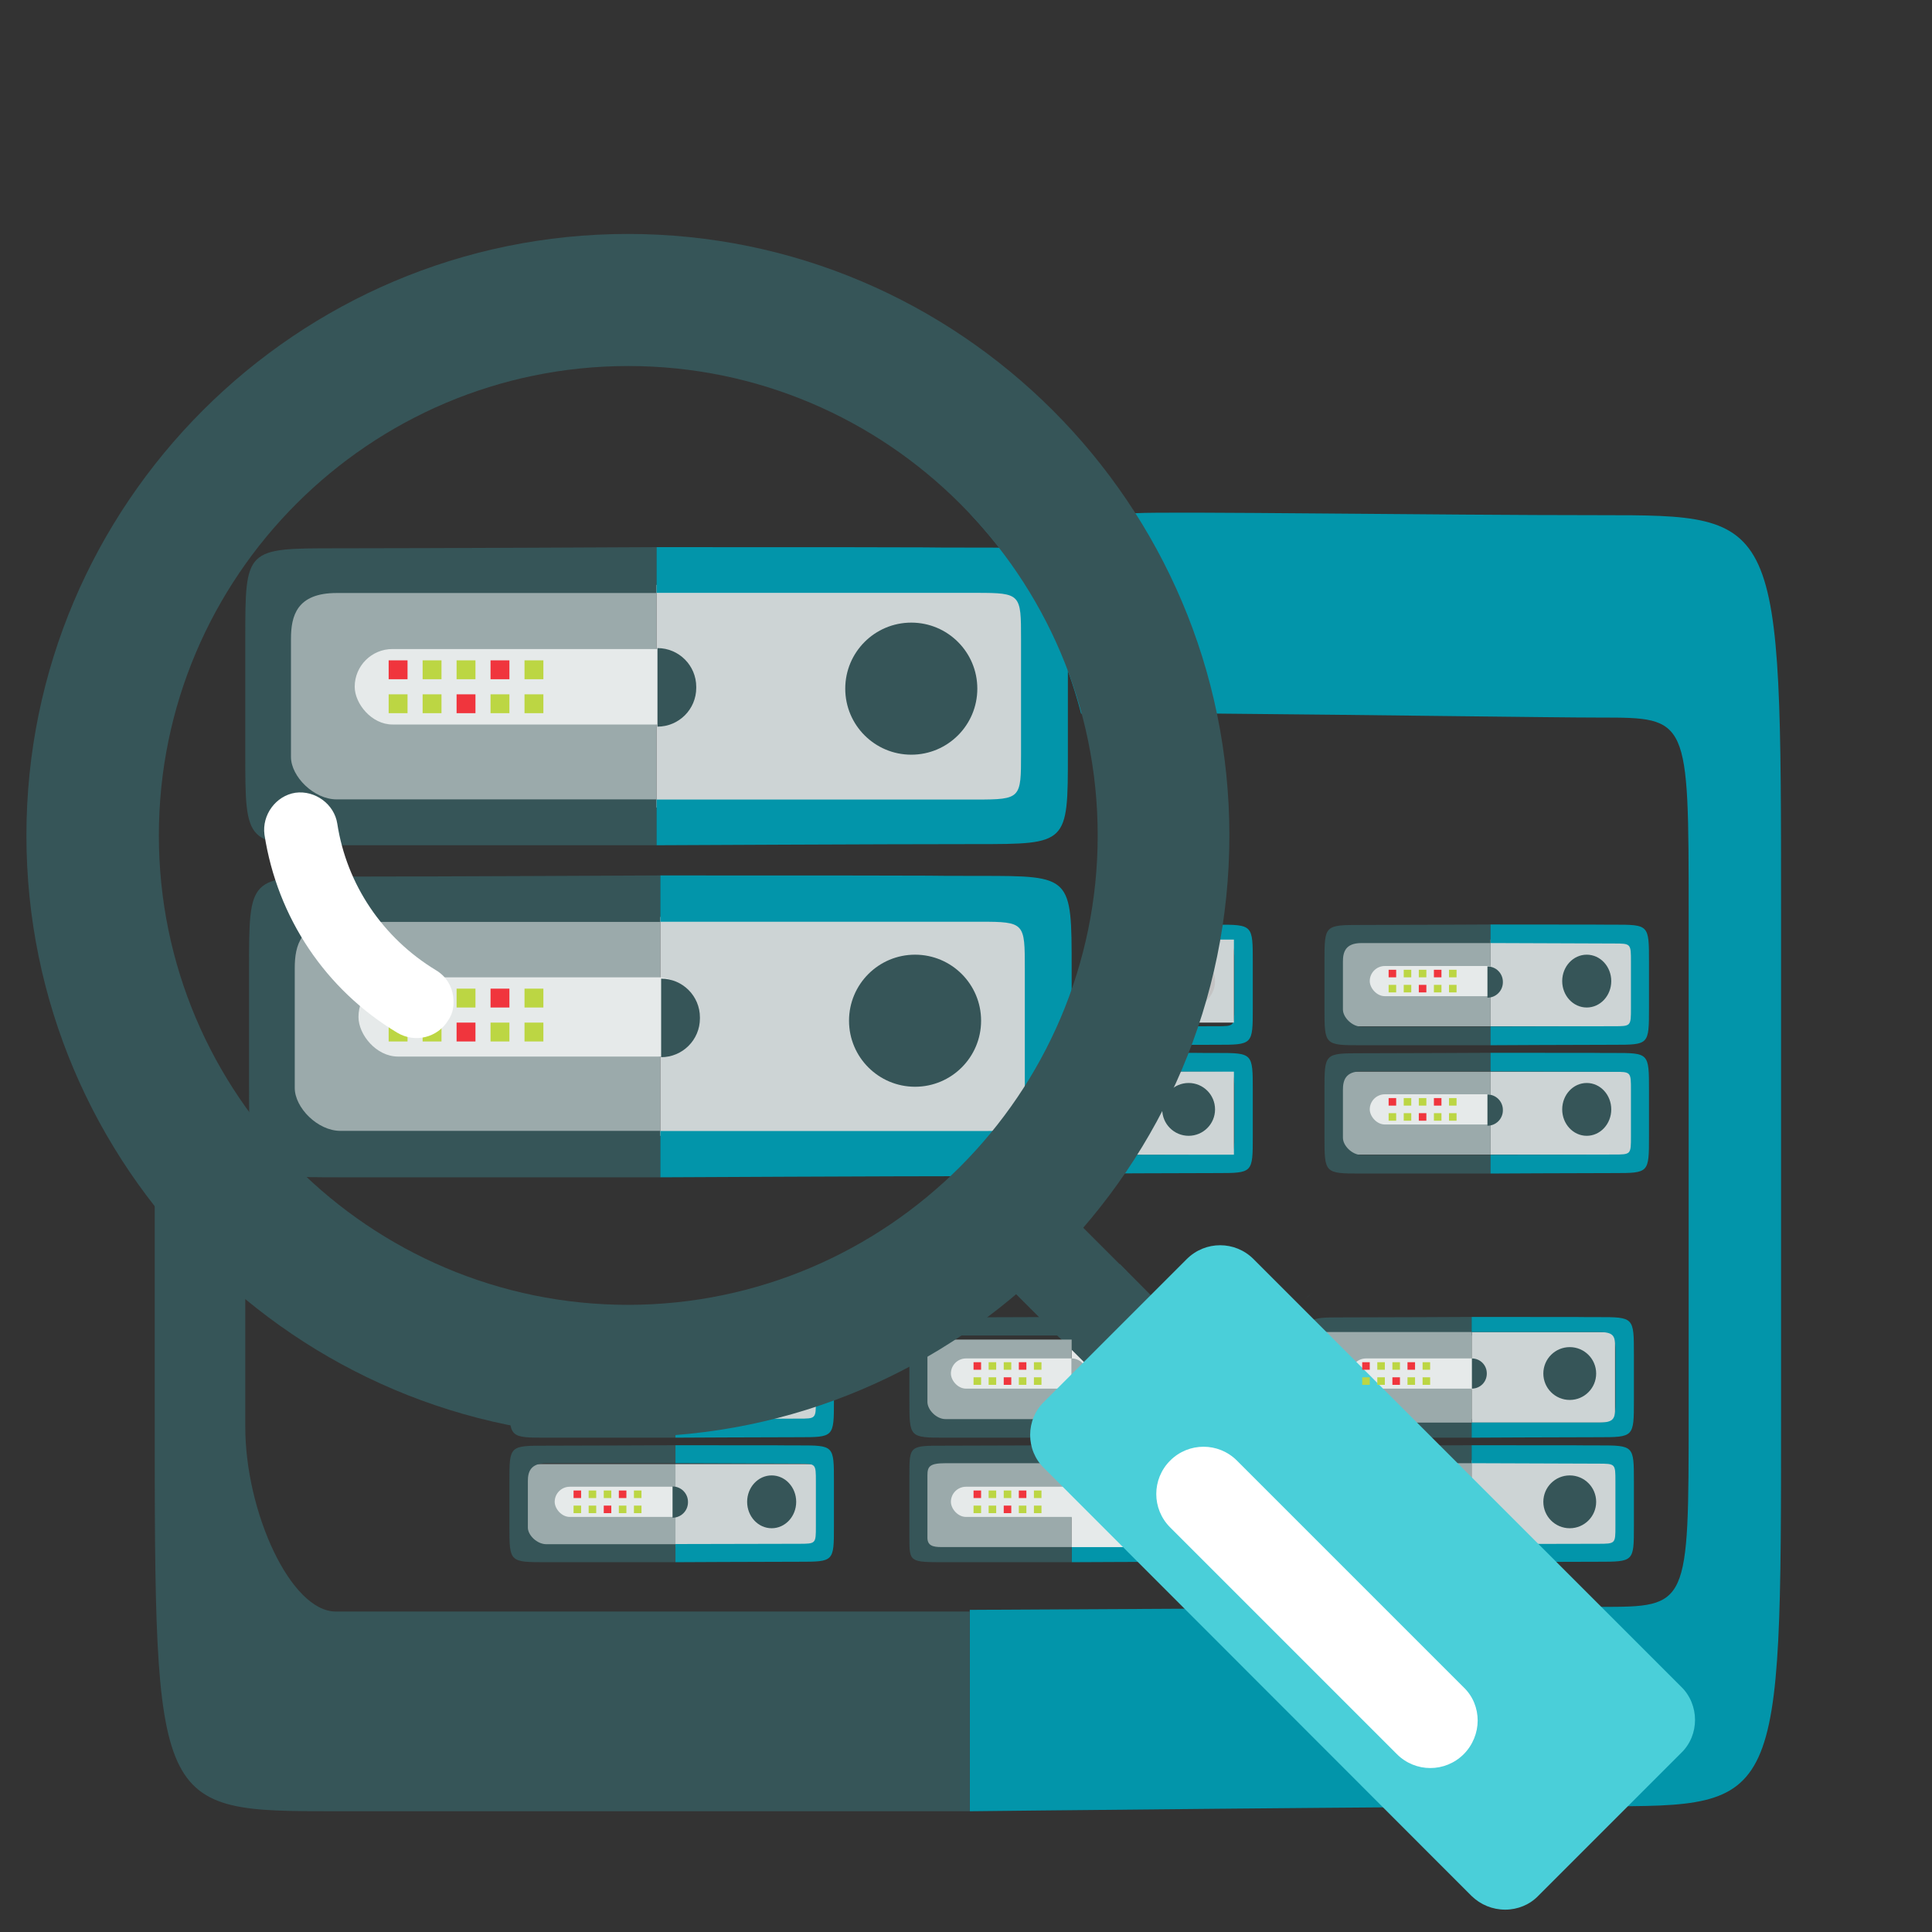<svg width="512" height="512" viewBox="0 0 512 512" fill="none" xmlns="http://www.w3.org/2000/svg">
<rect x="0" y="0" width="512" height="512" fill="#333333" stroke="none"/>
<rect x="179" y="353" width="38" height="23" fill="#CDD4D5"/>
<rect x="351" y="387" width="39" height="23" fill="#9BAAAB"/>
<rect x="390" y="387" width="39" height="23" fill="#CDD4D5"/>
<rect x="355" y="284" width="40" height="22" fill="#9BAAAB"/>
<rect x="395" y="284" width="38" height="22" fill="#CDD4D5"/>
<rect x="355" y="249" width="40" height="23" fill="#9BAAAB"/>
<rect x="395" y="249" width="38" height="23" fill="#CDD4D5"/>
<path d="M424.222 136.529C472 136.528 472 136.529 472 242.212V374.316C472 478.679 472 478.679 424.222 478.679C376.444 478.679 257 480 257 480V426.629C257 426.629 400.931 425.837 424.222 425.837C447.514 425.837 447.514 425.837 447.514 374.316V242.212C447.514 190.163 447.514 190.163 424.222 190.163C411.633 190.163 363.8 189.462 322.5 189.107C309.398 188.995 296.953 189.2 286.5 189.107C281.017 167.907 271 151 257 136C274.587 136 292 136.517 301 136C310 135.483 380.684 136.529 424.222 136.529Z" fill="#0295AA"/>
<rect x="179" y="388" width="38" height="22" fill="#CDD4D5"/>
<rect x="78" y="243" width="97" height="58" fill="#9BAAAB"/>
<rect x="77" y="155" width="97" height="59" fill="#9BAAAB"/>
<path d="M89 480C137 479.999 57.876 480 257 480L257 427.077L89 427.077C77 427.077 65 400.615 65 378.123L65 299L41 299L41 374.154C41 480 41 480.001 89 480Z" fill="#365558"/>
<path d="M148.883 381C150.021 381 151.158 381 179 381L179 376.077L144.778 376.077C142.333 376.077 139.889 373.615 139.889 371.523L139.889 358.846C139.889 356.385 140.5 353.923 144.778 353.923L179 353.923L179 349C179 349 154.556 349.123 144.778 349.123C135 349.123 135 349.123 135 358.846L135 371.154C135 381 135 381 144.778 381L148.883 381Z" fill="#365558"/>
<path d="M364.883 277C366.021 277 367.158 277 395 277L395 272.077L360.778 272.077C358.333 272.077 355.889 269.615 355.889 267.523L355.889 254.846C355.889 252.385 356.5 249.923 360.778 249.923L395 249.923L395 245C395 245 370.556 245.123 360.778 245.123C351 245.123 351 245.123 351 254.846L351 267.154C351 277 351 277 360.778 277L364.883 277Z" fill="#365558"/>
<path d="M317.444 349.049C307.889 349.049 323.64 349 284 349V353.916C284 353.916 312.786 354.038 317.444 354.038C322.103 354.038 322.103 354.038 322.103 358.88V371.169C322.103 375.962 322.103 375.962 317.444 375.962C312.786 375.962 284 376.035 284 376.035V381C284 381 307.889 380.877 317.444 380.877C327 380.877 327 380.877 327 371.169V358.88C327 349.049 327 349.049 317.444 349.049Z" fill="#0295AA"/>
<path d="M322.444 245.049C312.889 245.049 328.64 245 289 245V249.916C289 249.916 317.786 250.038 322.444 250.038C327.103 250.038 327.103 250.038 327.103 254.88V267.169C327.103 271.962 327.103 271.962 322.444 271.962C317.786 271.962 289 272.035 289 272.035V277C289 277 312.889 276.877 322.444 276.877C332 276.877 332 276.877 332 267.169V254.88C332 245.049 332 245.049 322.444 245.049Z" fill="#0295AA"/>
<path d="M427.667 245.049C418.333 245.049 433.719 245 395 245V249.916C395 249.916 423.117 250.038 427.667 250.038C432.217 250.038 432.217 250.038 432.217 254.88V267.169C432.217 271.962 432.217 271.962 427.667 271.962C423.117 271.962 395 272.035 395 272.035V277C395 277 418.333 276.877 427.667 276.877C437 276.877 437 276.877 437 267.169V254.88C437 245.049 437 245.049 427.667 245.049Z" fill="#0295AA"/>
<rect x="139" y="353" width="40" height="22" fill="#CDD4D5"/>
<rect x="284" y="353" width="39" height="22" fill="#E6EAEA"/>
<rect x="289" y="249" width="38" height="22" fill="#CDD4D5"/>
<rect x="147" y="360" width="35" height="8" rx="4" fill="#E6EAEA"/>
<rect x="363" y="256" width="35" height="8" rx="4" fill="#E6EAEA"/>
<circle cx="310" cy="364" r="7" fill="#C4C4C4"/>
<ellipse cx="204.5" cy="364" rx="6.5" ry="7" fill="#C4C4C4"/>
<circle cx="315" cy="260" r="7" fill="#C4C4C4"/>
<ellipse cx="420.5" cy="260" rx="6.5" ry="7" fill="#365558"/>
<path fill-rule="evenodd" clip-rule="evenodd" d="M389.632 368.275C391.891 368.275 393.722 366.444 393.722 364.185V364.082C393.722 361.823 391.891 359.992 389.632 359.992V368.275Z" fill="#9BAAAB"/>
<path fill-rule="evenodd" clip-rule="evenodd" d="M178.233 368.275C180.491 368.275 182.322 366.444 182.322 364.185V364.082C182.322 361.823 180.491 359.992 178.233 359.992V368.275Z" fill="#9BAAAB"/>
<path fill-rule="evenodd" clip-rule="evenodd" d="M288.489 264.398C290.747 264.398 292.578 262.567 292.578 260.308V260.205C292.578 257.946 290.747 256.115 288.489 256.115V264.398Z" fill="#9BAAAB"/>
<path fill-rule="evenodd" clip-rule="evenodd" d="M394.188 264.398C396.447 264.398 398.278 262.567 398.278 260.308V260.205C398.278 257.946 396.447 256.115 394.188 256.115V264.398Z" fill="#365558"/>
<path d="M359.883 414C361.021 414 362.158 414 390 414L390 409.231L355.778 409.231C353.333 409.231 350.889 406.846 350.889 404.819L350.889 392.538C350.889 390.154 351.5 387.769 355.778 387.769L390 387.769L390 383C390 383 365.556 383.119 355.778 383.119C346 383.119 346 383.119 346 392.538L346 404.462C346 414 346 414 355.778 414L359.883 414Z" fill="#365558"/>
<path d="M100.393 312C103.21 312 106.028 312 175 312L175 299.692L90.222 299.692C84.167 299.692 78.111 293.538 78.111 288.308L78.111 256.615C78.111 250.462 79.625 244.308 90.222 244.308L175 244.308L175 232C175 232 114.444 232.308 90.222 232.308C66 232.308 66 232.308 66 256.615L66 287.385C66 312 66 312 90.222 312L100.393 312Z" fill="#365558"/>
<path d="M99.393 224C102.21 224 105.028 224 174 224L174 211.846L89.222 211.846C83.167 211.846 77.111 205.769 77.111 200.604L77.111 169.308C77.111 163.231 78.625 157.154 89.222 157.154L174 157.154L174 145C174 145 113.444 145.304 89.222 145.304C65 145.304 65 145.304 65 169.308L65 199.692C65 224 65 224 89.222 224L99.393 224Z" fill="#365558"/>
<path d="M364.883 311C366.021 311 367.158 311 395 311L395 306.077L360.778 306.077C358.333 306.077 355.889 303.615 355.889 301.523L355.889 288.846C355.889 286.385 356.5 283.923 360.778 283.923L395 283.923L395 279C395 279 370.556 279.123 360.778 279.123C351 279.123 351 279.123 351 288.846L351 301.154C351 311 351 311 360.778 311L364.883 311Z" fill="#365558"/>
<path d="M317.444 383.048C307.889 383.048 323.64 383 284 383V387.762C284 387.762 312.786 387.881 317.444 387.881C322.103 387.881 322.103 387.881 322.103 392.571V404.476C322.103 409.119 322.103 409.119 317.444 409.119C312.786 409.119 284 409.19 284 409.19V414C284 414 307.889 413.881 317.444 413.881C327 413.881 327 413.881 327 404.476V392.571C327 383.048 327 383.048 317.444 383.048Z" fill="#0295AA"/>
<path d="M211.667 383.048C202.333 383.048 217.719 383 179 383V387.762C179 387.762 207.117 387.881 211.667 387.881C216.217 387.881 216.217 387.881 216.217 392.571V404.476C216.217 409.119 216.217 409.119 211.667 409.119C207.117 409.119 179 409.19 179 409.19V414C179 414 202.333 413.881 211.667 413.881C221 413.881 221 413.881 221 404.476V392.571C221 383.048 221 383.048 211.667 383.048Z" fill="#0295AA"/>
<path d="M322.444 279.049C312.889 279.049 328.64 279 289 279V283.916C289 283.916 317.786 284.038 322.444 284.038C327.103 284.038 327.103 284.038 327.103 288.88V301.169C327.103 305.962 327.103 305.962 322.444 305.962C317.786 305.962 289 306.035 289 306.035V311C289 311 312.889 310.877 322.444 310.877C332 310.877 332 310.877 332 301.169V288.88C332 279.049 332 279.049 322.444 279.049Z" fill="#0295AA"/>
<path d="M427.667 279.049C418.333 279.049 433.719 279 395 279V283.916C395 283.916 423.117 284.038 427.667 284.038C432.217 284.038 432.217 284.038 432.217 288.88V301.169C432.217 305.962 432.217 305.962 427.667 305.962C423.117 305.962 395 306.035 395 306.035V311C395 311 418.333 310.877 427.667 310.877C437 310.877 437 310.877 437 301.169V288.88C437 279.049 437 279.049 427.667 279.049Z" fill="#0295AA"/>
<path d="M175 243L272 244.055V301H175V243Z" fill="#CDD4D5"/>
<path d="M174 155L271 156.073V214H174V155Z" fill="#CDD4D5"/>
<rect x="289" y="284" width="38" height="22" fill="#CDD4D5"/>
<rect x="358" y="394" width="36" height="8" rx="4" fill="#E6EAEA"/>
<rect x="95" y="259" width="90" height="21" rx="10.5" fill="#E6EAEA"/>
<rect x="94" y="172" width="90" height="20" rx="10" fill="#E6EAEA"/>
<rect x="363" y="290" width="35" height="8" rx="4" fill="#E6EAEA"/>
<circle cx="310" cy="398" r="7" fill="#C4C4C4"/>
<ellipse cx="204.5" cy="398" rx="6.5" ry="7" fill="#365558"/>
<circle cx="242.5" cy="270.5" r="17.5" fill="#365558"/>
<circle cx="241.5" cy="182.5" r="17.5" fill="#365558"/>
<circle cx="315" cy="294" r="7" fill="#365558"/>
<ellipse cx="420.5" cy="294" rx="6.5" ry="7" fill="#365558"/>
<path fill-rule="evenodd" clip-rule="evenodd" d="M389.632 402.209C391.891 402.209 393.722 400.378 393.722 398.12V398.016C393.722 395.758 391.891 393.927 389.632 393.927V402.209Z" fill="#9BAAAB"/>
<path fill-rule="evenodd" clip-rule="evenodd" d="M283.933 402.209C286.191 402.209 288.022 400.378 288.022 398.12V398.016C288.022 395.758 286.191 393.927 283.933 393.927V402.209Z" fill="#9BAAAB"/>
<path fill-rule="evenodd" clip-rule="evenodd" d="M175.209 280.166C180.885 280.166 185.486 275.565 185.486 269.889V269.629C185.486 263.953 180.885 259.352 175.209 259.352V280.166Z" fill="#365558"/>
<path fill-rule="evenodd" clip-rule="evenodd" d="M174.236 192.567C179.911 192.566 184.512 187.965 184.512 182.289V182.029C184.512 176.354 179.911 171.753 174.236 171.752V192.567Z" fill="#365558"/>
<path fill-rule="evenodd" clip-rule="evenodd" d="M288.489 298.332C290.747 298.332 292.578 296.501 292.578 294.243V294.139C292.578 291.881 290.747 290.05 288.489 290.05V298.332Z" fill="#9BAAAB"/>
<path fill-rule="evenodd" clip-rule="evenodd" d="M394.188 298.332C396.447 298.332 398.278 296.501 398.278 294.243V294.139C398.278 291.881 396.447 290.05 394.188 290.05V298.332Z" fill="#365558"/>
<path fill-rule="evenodd" clip-rule="evenodd" d="M390 368.283C392.259 368.283 394.089 366.452 394.089 364.193V364.089C394.089 361.831 392.259 360 390 360V368.283Z" fill="#9BAAAB"/>
<path d="M347.6 342.7C347.1 343.2 346.5 343.7 346 344.2C346.5 343.7 347 343.2 347.6 342.7Z" fill="#365558"/>
<path d="M259.778 232.123C235.556 232.123 275.484 232 175 232V244.267H259.778C271.586 244.267 271.586 244.596 271.586 256.701V287.422C271.586 299.404 271.586 299.733 259.778 299.733H175V312C175 312 235.556 311.693 259.778 311.693C284 311.693 284 311.693 284 287.422V256.701C284 232.123 284 232.123 259.778 232.123Z" fill="#0295AA"/>
<path d="M258.778 145.121C234.556 145.122 274.484 145 174 145V157.113H258.778C270.586 157.113 270.586 157.439 270.586 169.392V199.73C270.586 211.561 270.586 211.887 258.778 211.887H174V224C174 224 234.556 223.697 258.778 223.697C283 223.697 283 223.697 283 199.73V169.392C283 145.121 283 145.121 258.778 145.121Z" fill="#0295AA"/>
<path d="M284.7 351C285.2 350.5 285.8 350 286.3 349.5C287.2 348.6 288.1 347.8 289 346.9C289.6 346.3 290.3 345.6 290.9 345C291.8 344.1 292.6 343.3 293.4 342.4C293.9 341.8 294.4 341.3 295 340.7C296.1 339.6 297.1 338.4 298.1 337.2C298.2 337.1 298.3 336.9 298.5 336.8L284.7 323L267 340.7L280.8 354.5C280.9 354.4 281.1 354.3 281.2 354.1C282.4 353.1 283.6 352.1 284.7 351Z" fill="#365558"/>
<path d="M291.4 365.1L309.1 347.4L296.8 335C296.7 335.1 296.5 335.3 296.4 335.4C295.4 336.6 294.3 337.7 293.3 338.9C292.8 339.5 292.3 340 291.7 340.6C290.9 341.5 290 342.4 289.2 343.2C288.6 343.8 287.9 344.5 287.3 345.1C286.4 346 285.5 346.8 284.6 347.7C284.1 348.2 283.5 348.7 283 349.2C281.8 350.3 280.7 351.3 279.5 352.4C279.4 352.5 279.2 352.6 279.1 352.8L291.4 365.1Z" fill="#365558"/>
<rect x="390" y="353" width="38" height="24" fill="#CDD4D5"/>
<rect x="139" y="388" width="40" height="22" fill="#9BAAAB"/>
<rect x="245" y="387" width="39" height="23" fill="#9BAAAB"/>
<rect x="245" y="355" width="39" height="22" fill="#9BAAAB"/>
<path d="M359.883 381C361.021 381 362.158 381 390 381L390 376.077L355.778 376.077C353.333 376.077 350.889 373.615 350.889 371.523L350.889 358.846C350.889 356.385 351.5 353.923 355.778 353.923L390 353.923L390 349C390 349 365.556 349.123 355.778 349.123C346 349.123 346 349.123 346 358.846L346 371.154C346 381 346 381 355.778 381L359.883 381Z" fill="#365558"/>
<path d="M254.568 381C255.679 381 256.791 381 284 381L284 376.077L250.556 376.077C248.167 376.077 245.778 373.615 245.778 371.523L245.778 358.846C245.778 356.385 246.375 353.923 250.556 353.923L284 353.923L284 349C284 349 260.111 349.123 250.556 349.123C241 349.123 241 349.123 241 358.846L241 371.154C241 381 241 381 250.556 381L254.568 381Z" fill="#365558"/>
<path d="M423.444 349.049C413.889 349.049 429.64 349 390 349V353H423.444C428.103 353 428.103 354.038 428.103 358.88V371.169C428.103 375.962 428.103 377 423.444 377H390V381C390 381 413.889 380.877 423.444 380.877C433 380.877 433 380.877 433 371.169V358.88C433 349.049 433 349.049 423.444 349.049Z" fill="#0295AA"/>
<path d="M211.667 349.049C202.333 349.049 217.719 349 179 349V353.916C179 353.916 207.117 354.038 211.667 354.038C216.217 354.038 216.217 354.038 216.217 358.88V371.169C216.217 375.962 216.217 375.962 211.667 375.962C207.117 375.962 179 376.035 179 376.035V381C179 381 202.333 380.877 211.667 380.877C221 380.877 221 380.877 221 371.169V358.88C221 349.049 221 349.049 211.667 349.049Z" fill="#0295AA"/>
<rect x="351" y="353" width="39" height="24" fill="#9BAAAB"/>
<rect x="358" y="360" width="36" height="8" rx="4" fill="#E6EAEA"/>
<rect x="252" y="360" width="36" height="8" rx="4" fill="#E6EAEA"/>
<circle cx="416" cy="364" r="7" fill="#365558"/>
<path fill-rule="evenodd" clip-rule="evenodd" d="M283.933 368.275C286.191 368.275 288.022 366.444 288.022 364.185V364.082C288.022 361.823 286.191 359.992 283.933 359.992V368.275Z" fill="#9BAAAB"/>
<path d="M254.568 414C255.679 414 256.791 414 284 414L284 410L249.5 410C247.111 410 245.778 409.527 245.778 407.5L245.778 391C245.778 388.615 246.375 387.769 250.556 387.769L284 387.769L284 383C284 383 260.111 383.119 250.556 383.119C241 383.119 241 383 241 391L241 407.5C241 414 241 414 250.556 414L254.568 414Z" fill="#365558"/>
<path d="M148.883 414C150.021 414 151.158 414 179 414L179 409.231L144.778 409.231C142.333 409.231 139.889 406.846 139.889 404.819L139.889 392.538C139.889 390.154 140.5 387.769 144.778 387.769L179 387.769L179 383C179 383 154.556 383.119 144.778 383.119C135 383.119 135 383.119 135 392.538L135 404.462C135 414 135 414 144.778 414L148.883 414Z" fill="#365558"/>
<path d="M423.444 383.048C413.889 383.048 429.64 383 390 383V387.762C390 387.762 418.786 387.881 423.444 387.881C428.103 387.881 428.103 387.881 428.103 392.571V404.476C428.103 409.119 428.103 409.119 423.444 409.119C418.786 409.119 390 409.19 390 409.19V414C390 414 413.889 413.881 423.444 413.881C433 413.881 433 413.881 433 404.476V392.571C433 383.048 433 383.048 423.444 383.048Z" fill="#0295AA"/>
<rect x="284" y="388" width="39" height="22" fill="#E6EAEA"/>
<rect x="252" y="394" width="36" height="8" rx="4" fill="#E6EAEA"/>
<rect x="147" y="394" width="35" height="8" rx="4" fill="#E6EAEA"/>
<circle cx="416" cy="398" r="7" fill="#365558"/>
<path fill-rule="evenodd" clip-rule="evenodd" d="M178.233 402.209C180.491 402.209 182.322 400.378 182.322 398.12V398.016C182.322 395.758 180.491 393.927 178.233 393.927V402.209Z" fill="#365558"/>
<path d="M325.8 221.4C325.8 133.6 254.2 62 166.4 62C78.6 62 7 133.5 7 221.4C7 309.3 78.6 380.8 166.4 380.8C254.2 380.8 325.8 309.2 325.8 221.4ZM166.5 345.8C97.9 345.8 42.1 290 42.1 221.4C42.1 152.8 97.9 97 166.5 97C235.1 97 290.9 152.8 290.9 221.4C290.9 289.9 235 345.7 166.5 345.8Z" fill="#365558"/>
<path d="M332.2 333.675C327.3 328.775 319.4 328.775 314.5 333.675L276.7 371.475C274.3 373.775 273 376.975 273 380.275C273 383.575 274.3 386.775 276.7 389.075L390 502.475C392.4 504.775 395.5 506.075 398.9 506.075C402.2 506.075 405.4 504.775 407.7 502.375L445.5 464.575C448 462.175 449.2 458.975 449.2 455.775C449.2 452.675 448 449.375 445.5 446.975L332.2 333.675Z" fill="#4ACFD9"/>
<path d="M327.8 387.075C322.9 382.175 315 382.175 310.1 387.075C305.2 391.975 305.2 399.875 310.1 404.775L370.2 464.875C375.1 469.775 383 469.775 387.9 464.875C390.3 462.475 391.6 459.175 391.6 455.975C391.6 452.775 390.4 449.575 387.9 447.175L327.8 387.075Z" fill="white"/>
<path fill-rule="evenodd" clip-rule="evenodd" d="M390.07 368C392.251 368 394.019 366.231 394.019 364.05V363.95C394.019 361.769 392.251 360 390.07 360V368Z" fill="#365558"/>
<rect x="103" y="184" width="5" height="5" fill="#BCD643"/>
<rect x="103" y="271" width="5" height="5" fill="#BCD643"/>
<rect x="112" y="184" width="5" height="5" fill="#BCD643"/>
<rect x="112" y="271" width="5" height="5" fill="#BCD643"/>
<rect x="121" y="184" width="5" height="5" fill="#F0353D"/>
<rect x="121" y="271" width="5" height="5" fill="#F0353D"/>
<rect x="130" y="184" width="5" height="5" fill="#BCD643"/>
<rect x="130" y="271" width="5" height="5" fill="#BCD643"/>
<rect x="139" y="184" width="5" height="5" fill="#BCD643"/>
<rect x="139" y="271" width="5" height="5" fill="#BCD643"/>
<rect x="139" y="175" width="5" height="5" fill="#BCD643"/>
<rect x="139" y="262" width="5" height="5" fill="#BCD643"/>
<rect x="130" y="175" width="5" height="5" fill="#F0353D"/>
<rect x="130" y="262" width="5" height="5" fill="#F0353D"/>
<rect x="121" y="175" width="5" height="5" fill="#BCD643"/>
<rect x="121" y="262" width="5" height="5" fill="#BCD643"/>
<rect x="112" y="175" width="5" height="5" fill="#BCD643"/>
<rect x="112" y="262" width="5" height="5" fill="#BCD643"/>
<rect x="103" y="175" width="5" height="5" fill="#F0353D"/>
<rect x="103" y="262" width="5" height="5" fill="#F0353D"/>
<path d="M118.785 270.385C120.085 268.485 120.385 266.385 120.085 263.985C119.685 261.185 118.185 258.685 115.485 257.085C101.485 248.585 91.885 234.485 89.385 218.285C88.585 213.085 83.485 209.385 78.285 210.085C73.085 210.885 69.385 215.985 70.085 221.185C73.485 243.185 86.285 262.285 105.285 273.685C109.985 276.485 115.985 274.985 118.785 270.385Z" fill="white"/>
<rect x="152" y="399" width="2" height="2" fill="#BCD643"/>
<rect x="258" y="399" width="2" height="2" fill="#BCD643"/>
<rect x="258" y="365" width="2" height="2" fill="#BCD643"/>
<rect x="361" y="365" width="2" height="2" fill="#BCD643"/>
<rect x="368" y="295" width="2" height="2" fill="#BCD643"/>
<rect x="368" y="261" width="2" height="2" fill="#BCD643"/>
<rect x="156" y="399" width="2" height="2" fill="#BCD643"/>
<rect x="262" y="399" width="2" height="2" fill="#BCD643"/>
<rect x="262" y="365" width="2" height="2" fill="#BCD643"/>
<rect x="372" y="295" width="2" height="2" fill="#BCD643"/>
<rect x="372" y="261" width="2" height="2" fill="#BCD643"/>
<rect x="365" y="365" width="2" height="2" fill="#BCD643"/>
<rect x="160" y="399" width="2" height="2" fill="#F0353D"/>
<rect x="266" y="399" width="2" height="2" fill="#F0353D"/>
<rect x="376" y="295" width="2" height="2" fill="#F0353D"/>
<rect x="376" y="261" width="2" height="2" fill="#F0353D"/>
<rect x="266" y="365" width="2" height="2" fill="#F0353D"/>
<rect x="369" y="365" width="2" height="2" fill="#F0353D"/>
<rect x="164" y="399" width="2" height="2" fill="#BCD643"/>
<rect x="380" y="295" width="2" height="2" fill="#BCD643"/>
<rect x="380" y="261" width="2" height="2" fill="#BCD643"/>
<rect x="270" y="399" width="2" height="2" fill="#BCD643"/>
<rect x="270" y="365" width="2" height="2" fill="#BCD643"/>
<rect x="373" y="365" width="2" height="2" fill="#BCD643"/>
<rect x="384" y="295" width="2" height="2" fill="#BCD643"/>
<rect x="384" y="261" width="2" height="2" fill="#BCD643"/>
<rect x="168" y="399" width="2" height="2" fill="#BCD643"/>
<rect x="274" y="399" width="2" height="2" fill="#BCD643"/>
<rect x="274" y="365" width="2" height="2" fill="#BCD643"/>
<rect x="377" y="365" width="2" height="2" fill="#BCD643"/>
<rect x="384" y="291" width="2" height="2" fill="#BCD643"/>
<rect x="384" y="257" width="2" height="2" fill="#BCD643"/>
<rect x="168" y="395" width="2" height="2" fill="#BCD643"/>
<rect x="274" y="395" width="2" height="2" fill="#BCD643"/>
<rect x="274" y="361" width="2" height="2" fill="#BCD643"/>
<rect x="380" y="291" width="2" height="2" fill="#F0353D"/>
<rect x="380" y="257" width="2" height="2" fill="#F0353D"/>
<rect x="377" y="361" width="2" height="2" fill="#BCD643"/>
<rect x="164" y="395" width="2" height="2" fill="#F0353D"/>
<rect x="270" y="395" width="2" height="2" fill="#F0353D"/>
<rect x="376" y="291" width="2" height="2" fill="#BCD643"/>
<rect x="376" y="257" width="2" height="2" fill="#BCD643"/>
<rect x="270" y="361" width="2" height="2" fill="#F0353D"/>
<rect x="373" y="361" width="2" height="2" fill="#F0353D"/>
<rect x="160" y="395" width="2" height="2" fill="#BCD643"/>
<rect x="372" y="291" width="2" height="2" fill="#BCD643"/>
<rect x="372" y="257" width="2" height="2" fill="#BCD643"/>
<rect x="266" y="395" width="2" height="2" fill="#BCD643"/>
<rect x="266" y="361" width="2" height="2" fill="#BCD643"/>
<rect x="369" y="361" width="2" height="2" fill="#BCD643"/>
<rect x="368" y="291" width="2" height="2" fill="#F0353D"/>
<rect x="368" y="257" width="2" height="2" fill="#F0353D"/>
<rect x="156" y="395" width="2" height="2" fill="#BCD643"/>
<rect x="262" y="395" width="2" height="2" fill="#BCD643"/>
<rect x="262" y="361" width="2" height="2" fill="#BCD643"/>
<rect x="365" y="361" width="2" height="2" fill="#BCD643"/>
<rect x="152" y="395" width="2" height="2" fill="#F0353D"/>
<rect x="258" y="395" width="2" height="2" fill="#F0353D"/>
<rect x="258" y="361" width="2" height="2" fill="#F0353D"/>
<rect x="361" y="361" width="2" height="2" fill="#F0353D"/>
</svg>
